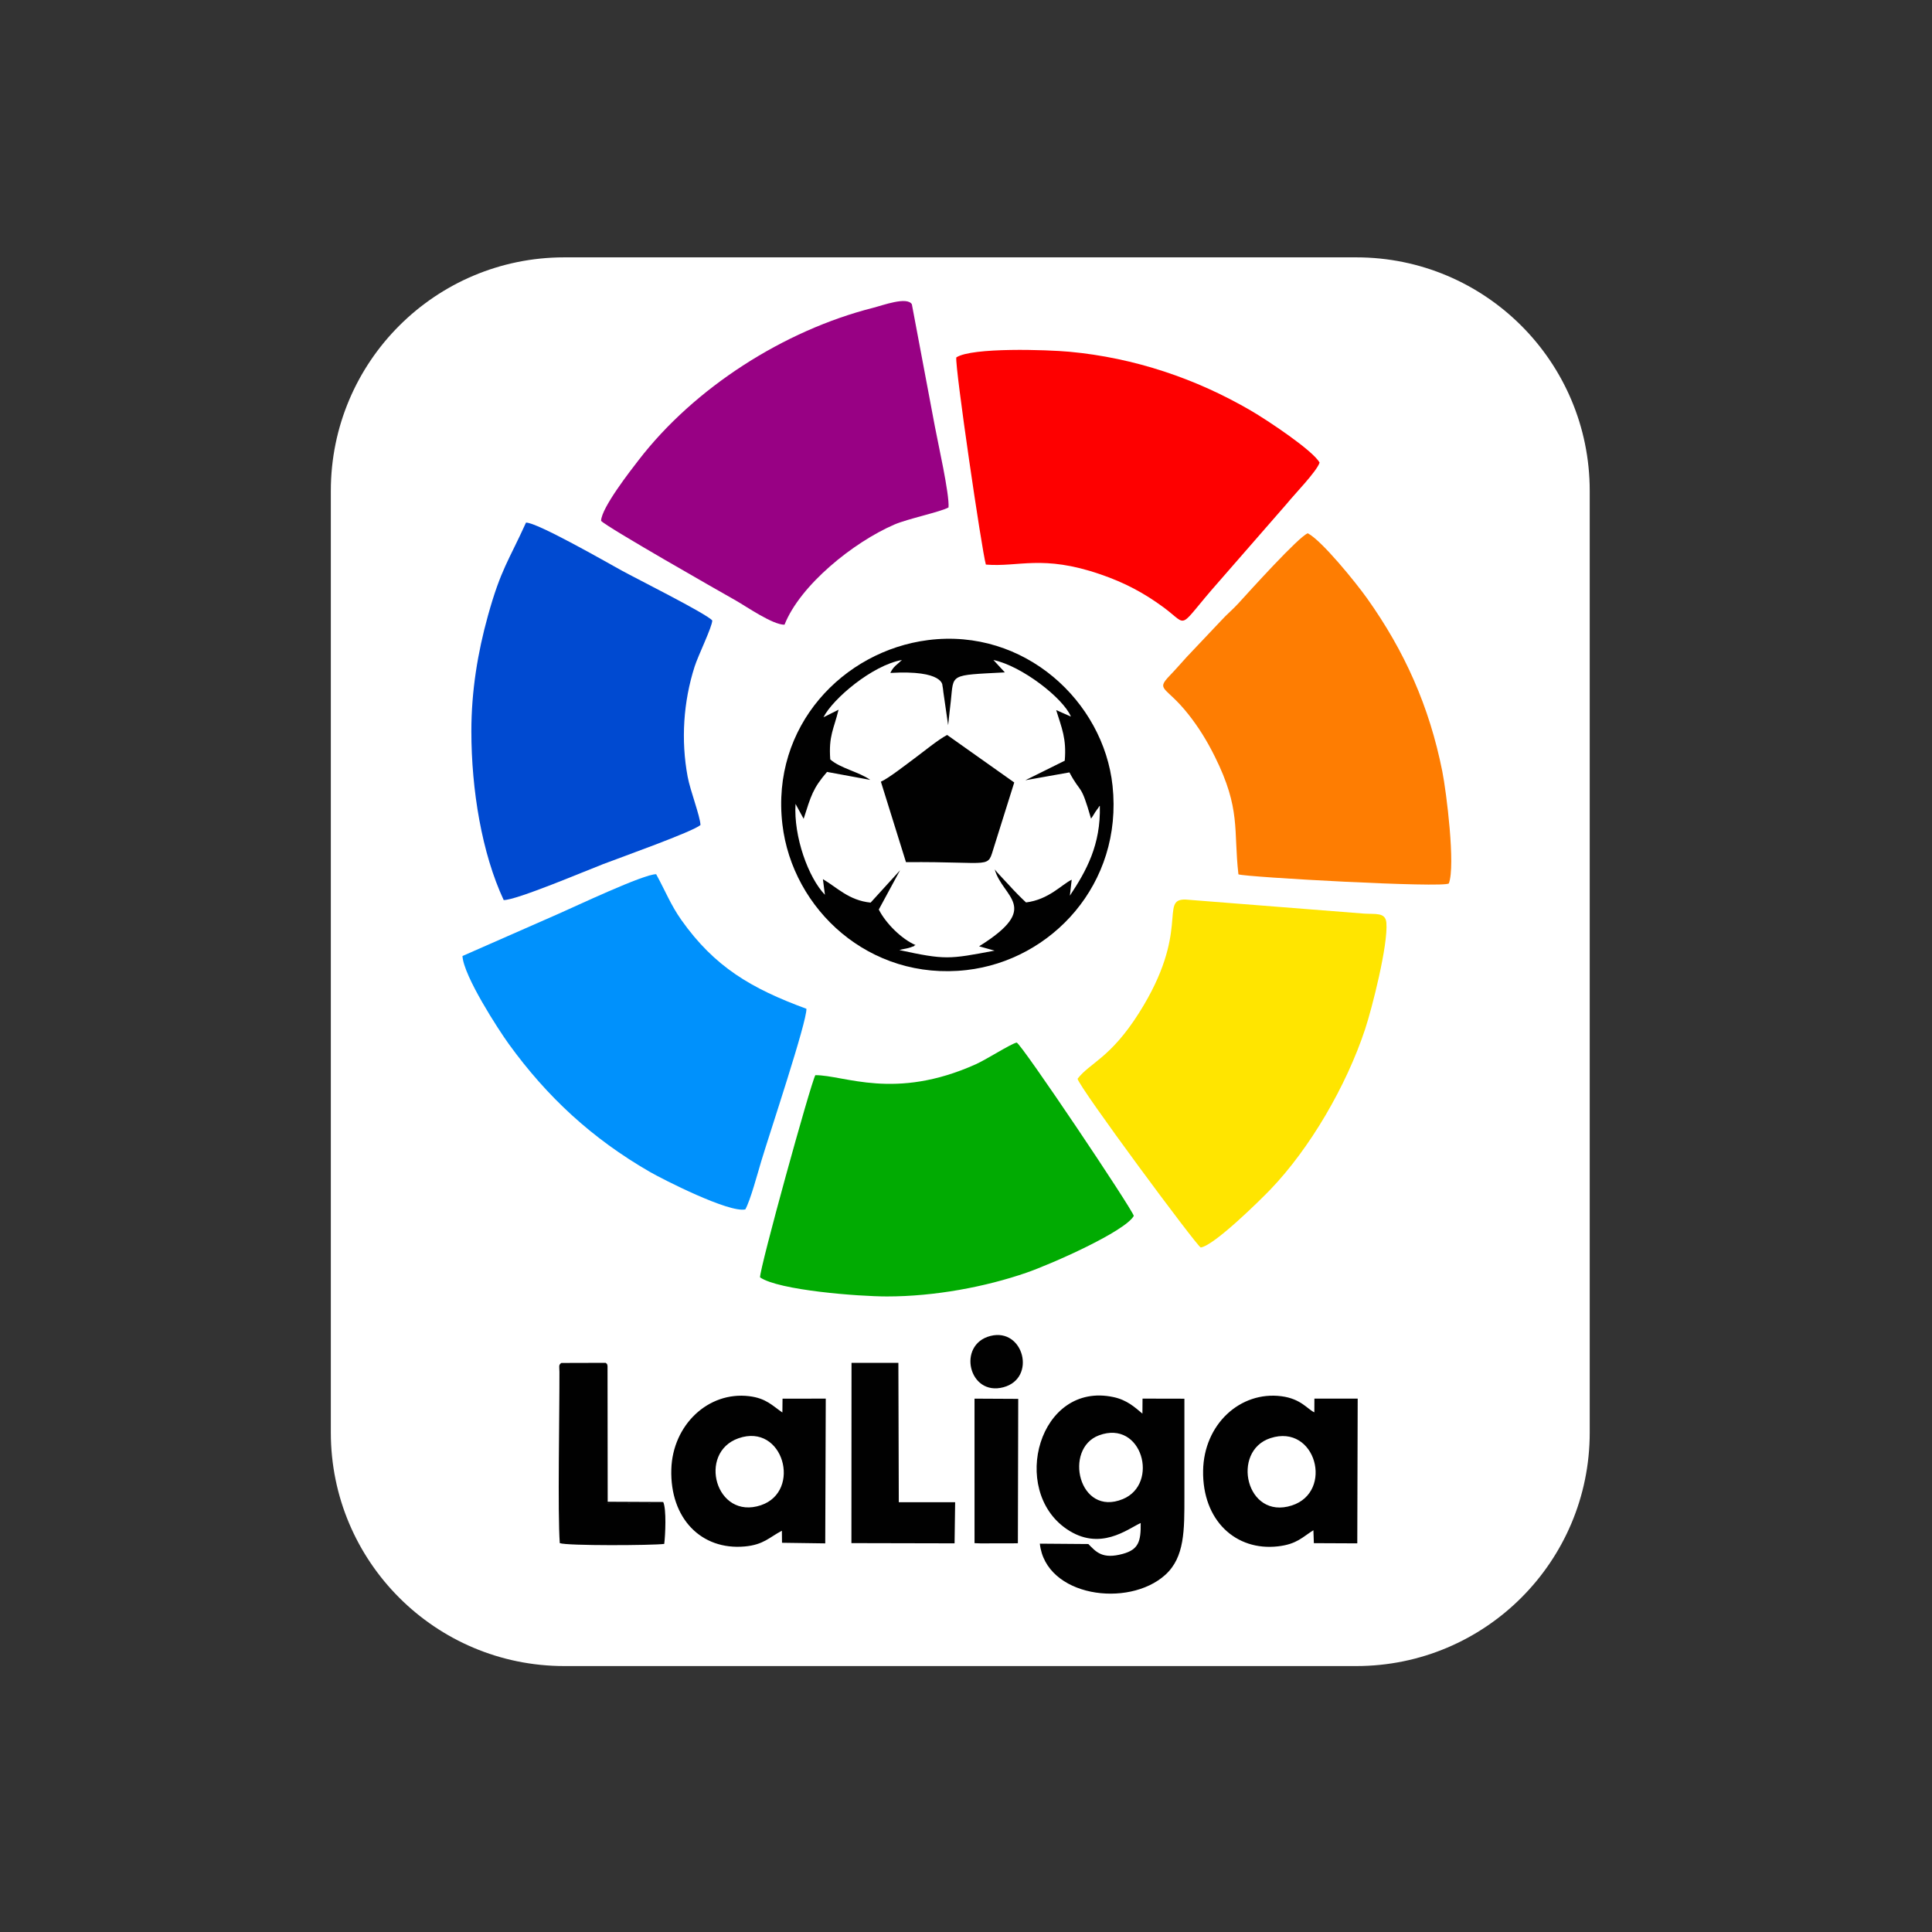 <?xml version="1.0" encoding="utf-8"?>
<!-- Generator: Adobe Illustrator 24.0.0, SVG Export Plug-In . SVG Version: 6.00 Build 0)  -->
<svg version="1.1" id="Capa_1" xmlns="http://www.w3.org/2000/svg" xmlns:xlink="http://www.w3.org/1999/xlink" x="0px" y="0px"
	 viewBox="0 0 14400 14400" style="enable-background:new 0 0 14400 14400;" xml:space="preserve">
<rect x="0" y="0" width="14400" height="14400" fill="#333333" stroke="none"/>
<style type="text/css">
	.st0{fill:#FFFFFF;}
	.st1{display:none;}
	.st2{display:inline;fill:#002D71;}
	.st3{display:inline;fill:#009246;}
	.st4{display:inline;fill:#E3E3E2;}
	.st5{display:inline;fill:#CE2B37;}
	.st6{display:inline;fill:url(#SVGID_1_);}
	.st7{display:inline;fill:url(#SVGID_2_);}
	.st8{display:inline;fill:url(#SVGID_3_);}
	.st9{display:inline;fill:url(#SVGID_4_);}
	.st10{display:inline;fill:url(#SVGID_5_);}
	.st11{display:inline;fill:url(#SVGID_6_);}
	.st12{display:inline;fill:#008FD7;}
	.st13{display:inline;}
	.st14{fill:url(#SVGID_7_);}
	.st15{fill:url(#SVGID_8_);}
	.st16{fill:url(#SVGID_9_);}
	.st17{fill:url(#SVGID_10_);}
	.st18{fill:url(#SVGID_11_);}
	.st19{fill:url(#SVGID_12_);}
	.st20{fill:url(#SVGID_13_);}
	.st21{fill:url(#SVGID_14_);}
	.st22{fill:url(#SVGID_15_);}
	.st23{fill:url(#SVGID_16_);}
	.st24{fill:#465B65;}
	.st25{fill-rule:evenodd;clip-rule:evenodd;fill:#010101;}
	.st26{fill-rule:evenodd;clip-rule:evenodd;fill:#004AD1;}
	.st27{fill-rule:evenodd;clip-rule:evenodd;fill:#980184;}
	.st28{fill-rule:evenodd;clip-rule:evenodd;fill:#0091FC;}
	.st29{fill-rule:evenodd;clip-rule:evenodd;fill:#FE7D02;}
	.st30{fill-rule:evenodd;clip-rule:evenodd;fill:#01AB02;}
	.st31{fill-rule:evenodd;clip-rule:evenodd;fill:#FE0000;}
	.st32{fill-rule:evenodd;clip-rule:evenodd;fill:#FFE500;}
	.st33{fill-rule:evenodd;clip-rule:evenodd;fill:#FFFFFF;}
	.st34{display:inline;fill:#D20515;}
	.st35{display:inline;fill:#FFFFFF;}
	.st36{display:none;fill:#3D195B;}
</style>
<path class="st0" d="M10108.77,12417.82H4205.9c-961.02,0-1740.08-779.06-1740.08-1740.08V3658.26
	c0-961.02,779.06-1740.08,1740.08-1740.08h5902.88c961.02,0,1740.08,779.06,1740.08,1740.08v7019.48
	C11848.85,11638.76,11069.79,12417.82,10108.77,12417.82z"/>
<g class="st1">
	<path class="st2" d="M4345.79,11992.22L4345.79,11992.22c-88.06-37.74-150.95-75.48-188.69-113.22c0-12.58,0-25.16,0-25.16
		l125.79-150.95c0,0,12.58-12.58,25.16,0c100.64,75.47,201.27,113.21,301.91,113.21c125.79,0,188.69-50.32,188.69-138.37
		c0-62.9-37.74-100.64-176.11-125.8h-62.9c-239.01-37.74-364.81-150.95-364.81-352.22c0-100.64,37.74-188.7,113.22-251.59
		c62.9-62.9,176.11-100.64,301.91-100.64c150.95,0,289.33,37.74,389.96,125.8c12.58,0,12.58,12.58,0,25.16l-100.64,150.96
		c-12.58,12.58-12.58,12.58-25.16,12.58c-88.06-62.89-176.11-100.63-264.17-100.63c-100.64,0-163.53,62.9-163.53,125.79
		c0,75.48,62.9,113.22,188.69,125.8l50.32,12.58c251.59,37.74,377.39,150.95,377.39,352.23c0,213.85-176.11,352.22-465.44,352.22
		C4509.32,12029.96,4433.84,12017.38,4345.79,11992.22"/>
	<path class="st2" d="M5226.35,10885.23L5226.35,10885.23c0-12.58,0-12.58,25.16-12.58h742.19c12.58,0,12.58,0,12.58,12.58v176.11
		c0,12.58,0,25.16-12.58,25.16h-503.18c-12.58,0-12.58,0-12.58,12.58v226.43c0,0,0,12.58,12.58,12.58h415.12
		c12.58,0,12.58,0,12.58,12.58v176.11c0,12.58,0,25.16-12.58,25.16h-415.12c-12.58,0-12.58,0-12.58,0v239.01
		c0,12.58,0,12.58,12.58,12.58h503.18c12.58,0,12.58,0,12.58,12.58v188.7c0,12.58,0,12.58-12.58,12.58h-742.19
		c-25.16,0-25.16,0-25.16-12.58V10885.23"/>
	<path class="st2" d="M6849.11,12017.38L6849.11,12017.38c-12.58,0-25.16,0-25.16-12.58l-201.27-427.71h-150.95
		c-12.58,0-12.58,12.58-12.58,12.58v415.13c0,12.58,0,12.58-25.16,12.58h-213.85c-12.58,0-12.58,0-12.58-12.58v-1119.58
		c0-12.58,0-12.58,12.58-12.58h465.44c113.22,0,213.85,37.74,289.33,100.64c62.9,62.9,113.21,150.96,113.21,251.59
		c0,150.95-88.06,264.17-213.85,327.07l239.01,452.86c0,0,0,12.58-25.16,12.58H6849.11 M6673,11375.83L6673,11375.83
		c100.64,0,163.53-62.9,163.53-150.95c0-75.48-62.9-138.38-163.53-138.38h-201.27c-12.58,0-12.58,0-12.58,12.58v264.17
		c0,0,0,12.58,12.58,12.58H6673z"/>
	<path class="st2" d="M7289.39,10885.23L7289.39,10885.23c0-12.58,0-12.58,12.58-12.58h213.85c12.58,0,12.58,0,12.58,12.58v1119.58
		c0,12.58,0,12.58-12.58,12.58h-213.85c-12.58,0-12.58,0-12.58-12.58V10885.23"/>
	<path class="st2" d="M7767.41,10885.23L7767.41,10885.23c0-12.58,12.58-12.58,12.58-12.58h754.77c0,0,12.58,0,12.58,12.58v176.11
		c0,12.58-12.58,25.16-12.58,25.16h-503.18c0,0-12.58,0-12.58,12.58v226.43l12.58,12.58h415.12c12.58,0,25.16,0,25.16,12.58v176.11
		c0,12.58-12.58,25.16-25.16,25.16h-415.12h-12.58v239.01c0,12.58,12.58,12.58,12.58,12.58h503.18c0,0,12.58,0,12.58,12.58v188.7
		c0,12.58-12.58,12.58-12.58,12.58h-754.77c0,0-12.58,0-12.58-12.58V10885.23"/>
	<path class="st2" d="M9478.23,10885.23L9478.23,10885.23c0-12.58,0-12.58,25.16-12.58h201.27c25.16,0,25.16,0,25.16,12.58
		l402.54,1119.58c0,12.58,0,12.58-25.16,12.58h-213.85c-12.58,0-25.16,0-25.16-12.58l-62.9-201.28h-415.13l-62.9,201.28
		c0,12.58,0,12.58-25.16,12.58h-226.43c0,0,0,0,0-12.58L9478.23,10885.23 M9465.65,11589.68h264.17l-125.8-402.55h-12.58
		L9465.65,11589.68z"/>
	<polyline class="st3" points="4219.99,9979.5 6169.81,9979.5 6169.81,10218.51 4219.99,10218.51 4219.99,9979.5 	"/>
	<polyline class="st4" points="6169.81,9979.5 8107.06,9979.5 8107.06,10218.51 6169.81,10218.51 6169.81,9979.5 	"/>
	<polyline class="st5" points="8107.06,9979.5 10056.89,9979.5 10056.89,10218.51 8107.06,10218.51 8107.06,9979.5 	"/>
	<linearGradient id="SVGID_1_" gradientUnits="userSpaceOnUse" x1="6766.755" y1="5068.895" x2="7778.895" y2="7824.163">
		<stop  offset="0" style="stop-color:#0C5EAD"/>
		<stop  offset="1" style="stop-color:#033B82"/>
	</linearGradient>
	<polygon class="st6" points="7138.63,4506.11 7138.63,7656.36 8270.84,7656.36 	"/>
	<linearGradient id="SVGID_2_" gradientUnits="userSpaceOnUse" x1="7426.44" y1="6336.864" x2="6543.32" y2="6072.839">
		<stop  offset="0" style="stop-color:#0C5EAD"/>
		<stop  offset="1" style="stop-color:#033B82"/>
	</linearGradient>
	<polygon class="st7" points="6005.85,7656.36 7138.63,7656.36 7138.63,4506.61 	"/>
	<linearGradient id="SVGID_3_" gradientUnits="userSpaceOnUse" x1="9681.344" y1="7314.837" x2="6969.393" y2="9060.888">
		<stop  offset="0" style="stop-color:#0C5EAD"/>
		<stop  offset="1" style="stop-color:#033B82"/>
	</linearGradient>
	<polygon class="st8" points="10030.95,7656.36 7138.63,9428.66 8270.84,7656.36 	"/>
	<linearGradient id="SVGID_4_" gradientUnits="userSpaceOnUse" x1="7814" y1="7467.172" x2="6812.828" y2="9200.683">
		<stop  offset="0" style="stop-color:#0C5EAD"/>
		<stop  offset="1" style="stop-color:#033B82"/>
	</linearGradient>
	<polygon class="st9" points="7138.63,7656.36 8270.84,7656.36 7138.63,9428.66 	"/>
	<linearGradient id="SVGID_5_" gradientUnits="userSpaceOnUse" x1="4636.782" y1="7341.703" x2="7263.001" y2="9034.561">
		<stop  offset="0" style="stop-color:#0C5EAD"/>
		<stop  offset="1" style="stop-color:#033B82"/>
	</linearGradient>
	<polygon class="st10" points="4244,7656.36 7138.63,9428.66 6005.85,7656.36 	"/>
	<linearGradient id="SVGID_6_" gradientUnits="userSpaceOnUse" x1="6624.476" y1="8492.42" x2="7293.095" y2="7851.279">
		<stop  offset="0" style="stop-color:#0C5EAD"/>
		<stop  offset="1" style="stop-color:#033B82"/>
	</linearGradient>
	<polygon class="st11" points="7138.63,9428.66 7138.63,7656.36 6005.85,7656.36 	"/>
	<path class="st12" d="M10031.73,7656.36L10031.73,7656.36L7729.68,2280.83c-528.34,0-654.14,0-1195.06,0L4245.15,7656.36h1761.13
		L7138.44,4507.4l526.25,1459.22h-526.25l-301.91,905.73h1153.14l280.93,784H10031.73"/>
</g>
<g class="st1">
	<g class="st13">
		<g>
			
				<radialGradient id="SVGID_7_" cx="8505.943" cy="10201.277" r="5746.828" gradientTransform="matrix(1 0 0 -1 0 14401)" gradientUnits="userSpaceOnUse">
				<stop  offset="0" style="stop-color:#A7BDC8"/>
				<stop  offset="1" style="stop-color:#465B65"/>
			</radialGradient>
			<path class="st14" d="M3367.45,5092.88c127.6-409.33,328.08-744.15,598.2-774.13c517.39-57.47,1120.38,810.53,1225.88,1830.87
				c97.53,943.45-123.25,1976.23-640.76,2033.71c-314.99,34.99-606.8-93.31-833.13-583.31c349.15,95.81,791.95-44.53,791.95-44.53
				c157.36-509.27,156.1-1446.2,156.1-1446.2c-323.33-855.28-675.84-1247.95-675.84-1247.95S3633.84,4941.69,3367.45,5092.88z"/>
		</g>
		
			<radialGradient id="SVGID_8_" cx="8506.019" cy="10201.293" r="5746.918" gradientTransform="matrix(1 0 0 -1 0 14401)" gradientUnits="userSpaceOnUse">
			<stop  offset="0" style="stop-color:#A7BDC8"/>
			<stop  offset="1" style="stop-color:#465B65"/>
		</radialGradient>
		<path class="st15" d="M3781.49,7075.35c-203.52,24.48-407.46-278.52-455.35-676.71c-47.9-398.16,78.39-740.87,281.92-765.27
			c203.51-24.54,407.44,278.38,455.35,676.57C4111.36,6708.15,3985.06,7050.78,3781.49,7075.35z"/>
		
			<radialGradient id="SVGID_9_" cx="8505.94" cy="10201.271" r="5746.896" gradientTransform="matrix(1 0 0 -1 0 14401)" gradientUnits="userSpaceOnUse">
			<stop  offset="0" style="stop-color:#A7BDC8"/>
			<stop  offset="1" style="stop-color:#465B65"/>
		</radialGradient>
		<path class="st16" d="M8426.22,5118.21c42.75,372.63-219.52,708.6-585.52,750.55c-366.19,42.03-697.61-225.96-740.21-598.59
			c-42.77-372.47,219.47-708.49,585.57-750.53C8052.18,4477.61,8383.6,4745.72,8426.22,5118.21z"/>
		<g>
			
				<radialGradient id="SVGID_10_" cx="8505.972" cy="10201.273" r="5746.866" gradientTransform="matrix(1 0 0 -1 0 14401)" gradientUnits="userSpaceOnUse">
				<stop  offset="0" style="stop-color:#A7BDC8"/>
				<stop  offset="1" style="stop-color:#465B65"/>
			</radialGradient>
			<path class="st17" d="M9643.63,4983.94c-129.74-1131.8-1100.7-1950.16-2168.7-1827.73
				c-1067.9,122.43-1828.37,1139.3-1698.64,2271.19c111.54,973.22,845.3,1714.7,1727.96,1825.36c0,0-16.95-195.05-39.27-389.29
				c-22.11-193.14-49.53-383.72-49.53-383.72l-231.3,24.74c0,0-266.77-255.01-474.81-550.7c-194.6-276.67-331.41-595.4-331.41-595.4
				s98.57-349.75,229.03-671.69c132.57-327.42,296.78-627.22,296.78-627.22s311.41-73.75,632.96-110.65
				c343.71-39.34,699.07-42.09,699.07-42.09s239.81,237.01,438.88,520.1c204.02,289.97,367.35,626,367.35,626
				s-44.13,320.17-174.73,642.59c-132.43,326.94-351.09,656.22-351.09,656.22l-207.97,34.47c0,0,27.64,183.49,41.49,371.92
				c14.83,198.66,24.09,395.03,24.09,395.03C9208.41,6845.56,9755.23,5957.25,9643.63,4983.94z"/>
		</g>
		
			<radialGradient id="SVGID_11_" cx="8505.979" cy="10201.28" r="5746.859" gradientTransform="matrix(1 0 0 -1 0 14401)" gradientUnits="userSpaceOnUse">
			<stop  offset="0" style="stop-color:#A7BDC8"/>
			<stop  offset="1" style="stop-color:#465B65"/>
		</radialGradient>
		<path class="st18" d="M9254.98,3289.76c-491.47-442.41-898.48-789.29-892.73-810.52c2.76-10.26,123.99,42.23,314.76,140.57
			c110.56,57,398.84,215.04,713.63,492.58c507.11,447.1,773.23,933.69,766.86,953.11
			C10148.62,4092.65,9746.57,3732.05,9254.98,3289.76z"/>
		<g>
			
				<radialGradient id="SVGID_12_" cx="8505.983" cy="10201.261" r="5746.899" gradientTransform="matrix(1 0 0 -1 0 14401)" gradientUnits="userSpaceOnUse">
				<stop  offset="0" style="stop-color:#A7BDC8"/>
				<stop  offset="1" style="stop-color:#465B65"/>
			</radialGradient>
			<path class="st19" d="M5729.01,2403.77c-265.21,92.74-491.32,207.85-696.08,329.16c276.58-54.55,812.89-172.14,1312.03-486.88
				C6188.59,2266.02,5935.73,2331.45,5729.01,2403.77z"/>
			
				<radialGradient id="SVGID_13_" cx="8506.023" cy="10201.268" r="5746.972" gradientTransform="matrix(1 0 0 -1 0 14401)" gradientUnits="userSpaceOnUse">
				<stop  offset="0" style="stop-color:#A7BDC8"/>
				<stop  offset="1" style="stop-color:#465B65"/>
			</radialGradient>
			<path class="st20" d="M7528.85,2286.43c-19.23-55.92-356.52-112.46-787.8-85.37c87.06,15.15,178.89,41.62,240.87,80.94
				l-956.29,429.62l-1143.6,300.25c0,0-68.79-5.09-142.99-79.28c-296.96,226.61-485.77,430.33-480.3,478.37
				c11.15,97.88,790.08-82.97,1693.14-393.52C6854.94,2707.01,7560.93,2379.59,7528.85,2286.43z"/>
		</g>
		
			<radialGradient id="SVGID_14_" cx="8505.889" cy="10201.285" r="5746.981" gradientTransform="matrix(1 0 0 -1 0 14401)" gradientUnits="userSpaceOnUse">
			<stop  offset="0" style="stop-color:#A7BDC8"/>
			<stop  offset="1" style="stop-color:#465B65"/>
		</radialGradient>
		<path class="st21" d="M10100.52,6308.2c117.82-838.2,287.66-1524.08,370.19-1495.59c51.26,17.64,267.72,749.2,147.63,1591.79
			c-100.2,703.25-433.67,1451.85-574.71,1443.41C9956.39,7842.68,9982.46,7146.41,10100.52,6308.2z"/>
		<g>
			
				<radialGradient id="SVGID_15_" cx="8505.998" cy="10201.233" r="5746.833" gradientTransform="matrix(1 0 0 -1 0 14401)" gradientUnits="userSpaceOnUse">
				<stop  offset="0" style="stop-color:#A7BDC8"/>
				<stop  offset="1" style="stop-color:#465B65"/>
			</radialGradient>
			<path class="st22" d="M6336.79,9466.68c-420.2-85.33-631.27-250.2-689.7-478.69c-129.01-504.39,689.48-969.41,1703.53-1124.31
				c926.98-141.57,1723.78,155.74,1807.69,500.41c65.2,267.81-60.12,483.52-414.57,716.88c59.82-357.06,16.17-579.88,16.17-579.88
				c-521.5-138.75-1337.97-215.14-1337.97-215.14c-878.46,332.95-1264.8,632.89-1264.8,632.89S6186.93,9217.09,6336.79,9466.68z"/>
		</g>
		
			<radialGradient id="SVGID_16_" cx="8505.97" cy="10201.163" r="5746.721" gradientTransform="matrix(1 0 0 -1 0 14401)" gradientUnits="userSpaceOnUse">
			<stop  offset="0" style="stop-color:#A7BDC8"/>
			<stop  offset="1" style="stop-color:#465B65"/>
		</radialGradient>
		<path class="st23" d="M8260,9025.45c28.68,179.49-269.03,376.46-665.11,439.81c-396.01,63.37-740.41-30.8-769.04-210.33
			c-28.74-179.46,268.91-376.42,664.99-439.81C7886.88,8751.68,8231.15,8845.86,8260,9025.45z"/>
	</g>
	<g class="st13">
		<path class="st24" d="M2711.43,12093.92V10778.9h343.25v1016.31h415.45v298.72h-758.71V12093.92z"/>
		<path class="st24" d="M4024.64,12093.92V10778.9h343.33v1315.02H4024.64z"/>
		<path class="st24" d="M5617.7,10730.86c264.34,0,458.26,103,594.01,329.61l-274.77,151.04c0,0-89.22-181.89-322.67-181.89
			c-224.97,0-326.1,183.6-326.1,422.24c0,223.16,102.93,401.73,356.98,401.73c145.9,0,279.84-111.6,291.78-233.47h-302.09v-274.74
			h659.22c0,0,0,44.71,0,72.16c0,389.64-180.21,724.39-672.95,724.39c-418.87,0-686.66-320.96-686.66-703.8
			C4934.47,11034.75,5234.93,10730.86,5617.7,10730.86z"/>
		<path class="st24" d="M7191.83,10778.9c0,0,0,540.79,0,806.92c0,175.06,106.47,236.9,236.85,236.9
			c125.32,0,233.47-67.01,233.47-219.75c0-266.15,0-556.21,0-824.08h346.84c0,0,0,545.91,0,841.24
			c0,300.36-204.4,511.52-587.17,511.52c-289.96,0-573.26-151.04-573.26-473.78c0-303.89,0-878.98,0-878.98h343.27V10778.9z"/>
		<path class="st24" d="M8645.82,10778.9h762.27v298.73h-418.86v212.91h394.89v291.78h-394.89v219.76h425.72v291.86h-769.13V10778.9
			z"/>
		<path class="st24" d="M10726.37,10778.9h532.29v1315.02h-343.39v-1033.45h-188.9V10778.9z"/>
	</g>
</g>
<g>
	<path class="st25" d="M6916.62,4770.92c-630.78,80.65-1171.23,639.85-1085.01,1373.67c74.29,632.17,648.24,1168.6,1373.19,1085.56
		c631.58-72.33,1165.69-640.68,1087.5-1373.53C8225.55,5231.06,7637.91,4678.68,6916.62,4770.92L6916.62,4770.92z"/>
	<path class="st26" d="M3513.29,5450.26c0.03,436.47,78.33,910.06,240.92,1258.22c92.53,2.28,614.63-219.34,739.66-267.33
		c129.19-49.56,669.54-241.75,727.15-291.97c-3-67.96-76.29-255.4-95.78-360.37c-50.56-272.23-32.11-557.55,52.06-820.73
		c26.74-83.59,130.96-295.25,131.55-343.9c-50.58-54.09-567.97-312.57-676.96-372.71c-110.09-60.75-629.43-358.38-711.38-356.3
		c-128.97,284.77-187.24,346.07-283.91,694.43C3560.7,4863.09,3513.25,5149.59,3513.29,5450.26L3513.29,5450.26z"/>
	<path class="st27" d="M4480.2,3882.14c46.7,49.32,873.45,519.76,1005,594.27c76.19,43.16,274.63,181.3,362.1,179.77
		c116.94-295.45,511.89-613.67,819.17-746.7c99.12-42.91,344.76-94.07,403.28-127.4c7.76-99.04-79.03-480.54-102.26-606.06
		l-171.03-908.13c-35.71-59.96-217.36,8.24-289.13,26.42c-662.95,167.99-1332.01,595.07-1748.06,1135.79
		C4704.22,3501.63,4481.73,3785,4480.2,3882.14L4480.2,3882.14z"/>
	<path class="st28" d="M3446.93,7125.58c8.15,149.33,270.14,551.95,344.38,654.62c287.33,397.37,622.88,706.32,1049.44,952.81
		c100.46,58.06,593.07,308.36,714.43,281.28c38.1-68.11,92.55-272.12,118.33-357.92c62.11-206.83,342.17-1044.26,337.03-1137.5
		c-410.78-151.11-684.27-311.54-932.06-661.71c-78.53-110.98-120.25-218.19-187.69-341.14c-89.79-2.97-609.92,243.5-727.23,294.57
		L3446.93,7125.58L3446.93,7125.58z"/>
	<path class="st29" d="M9230.46,6516.75c51.71,21.15,1538.38,103.23,1568.4,67.6c50.35-131.44-17.79-679.66-48.78-835.12
		c-97.07-486.85-282.57-898.06-559.47-1287.8c-86.58-121.87-339.97-433.51-442.96-486.55c-65.26,21.87-431.5,427.87-518.38,523.13
		c-41.36,45.34-84.69,80.25-125.96,125.74l-258.64,273.39c-45.5,50.04-80.76,91.24-127.05,139.42
		c-105.44,109.76-26.63,77.94,137.32,284.38c76.24,96.02,139.59,197.21,199.72,318.18
		C9249.98,6032.17,9192.3,6182.19,9230.46,6516.75L9230.46,6516.75z"/>
	<path class="st30" d="M6077.12,8013.7c-35.17,62.89-416.37,1443.28-412.13,1507.05c138.77,96.39,733.41,142.23,946.41,142.23
		c355.01,0,733.94-71.35,1039.19-177c186.19-64.44,734.11-306.42,800.15-423.46c-17.81-60.51-840.2-1286.75-873.27-1291.87
		c-46.63,11.17-223.62,125.39-304.19,161.59C6667.49,8204.56,6294.01,8013,6077.12,8013.7L6077.12,8013.7z"/>
	<path class="st31" d="M7127.71,2664.05c-11.29,67.86,189.94,1439.36,220.41,1543.99c244.88,20.43,420.98-76.09,853.02,72.43
		c181.54,62.4,323.76,138.01,469.3,244.89c198.19,145.54,94.08,171.99,412.42-188.13l508.61-583.19
		c52.61-65.92,222.17-239.16,244.01-305.94c-50.41-91.13-387.95-315.22-512.17-387.71c-407.52-237.78-867.3-393.78-1353.51-438.74
		C7806.94,2606.61,7243.96,2587.38,7127.71,2664.05L7127.71,2664.05z"/>
	<path class="st32" d="M8031.51,8040.46c11.81,64.33,891.17,1250.91,918.07,1257.49c99.3-13.19,444.66-354.49,518.26-431.03
		c294.17-305.94,566.56-770.84,707.38-1197.46c50.3-152.4,172.08-627.92,158-792.16c-6.78-79.16-81.75-62.12-165.26-67.77
		l-1332.05-104.89c-198.07-4.71,41.95,232.61-347.37,846.69C8275.24,7887.75,8124.05,7920.43,8031.51,8040.46L8031.51,8040.46z"/>
	<path class="st33" d="M6137.59,5346.21l112.47-56.46c-35.41,146.14-74.7,193.51-61.84,370.52
		c74.92,66.34,215.69,93.3,298.25,152.64l-322.36-59.46c-104.58,121.86-119.1,176.13-174.27,349.48l-60.43-111.03
		c-15.4,243.4,95.69,549.91,219.01,677.22l-14.98-116.43c103.37,60.06,192.99,158.66,355.66,174.9l219.31-240.91l-158.43,292.41
		c51.92,103.15,171.02,221.14,274.38,265.05c-3.25,2.26-8.62,0.8-10.52,5.54c-1.91,4.73-8.02,4.19-10.67,5.2
		c-16.03,6.1-14.76,6.2-33.3,11.27c-21.07,5.77-39.78,7.14-66.58,15.14c342.24,73.54,366.39,69.37,709.72,4.21l-115.46-32.3
		c471.3-293.75,174.25-362.56,116.5-573.49c17.66,25.11,82.65,90.19,107.71,118.6c32.51,36.86,93.81,99.08,125.7,127.96
		c170.29-21.31,266.25-134.22,340.31-169.36l-13.69,119.02c122.32-183.99,231.09-378.75,223.37-669.55
		c-2.69,2.73-6.3,3.45-7.45,8.82l-25.77,36.14c-11.64,18.13-21.84,36.93-32.43,50.09c-78.3-273.02-72.68-178.32-161.06-344.38
		l-328.52,58.48l293.7-145.69c14.12-164.88-22.67-244.02-63.89-377.28l109.86,48.61c-56.1-135.81-363.51-376.51-577.77-421.93
		l85.51,92.39c-418.82,22.01-380.31,9.15-402.97,215.09c-6.73,60.96-13.76,117.44-19.78,178.83l-35.89-248.3
		c-1.62-14.93-3.35-35.06-6.8-48.32c0-0.01,9.94-116.52-388.27-93.22c24.25-51.02,49.45-59.99,86.31-96.47
		C6500.73,4958.69,6206.55,5209.1,6137.59,5346.21L6137.59,5346.21z M6565.61,5826.2l187.01,599.82
		c665.97-5.81,601.17,56.49,658.14-119.88l148.76-474.02l-500.08-354.14c-66.88,34.52-175.91,124.85-244.72,175.48
		C6760.86,5693.06,6619.86,5803.51,6565.61,5826.2L6565.61,5826.2z"/>
	<path class="st25" d="M8502.06,11351.61c2.14,136.82-15.89,197.83-133.19,229.99c-152.81,41.9-199-14.31-256.88-73.27l-361.65-2.78
		c43.18,395.85,659.24,480.82,934.36,233.09c146.25-131.7,143.14-335.17,143.14-583.99c0-243.19,0-486.38,0-729.58l-312.04-0.66
		l-0.91,111.81c-56.14-46.87-114.23-101.48-215.79-123.18c-554.84-118.53-775.9,691.56-349.29,983.25
		C8198.62,11566.42,8404.65,11395.76,8502.06,11351.61L8502.06,11351.61z M9469.51,10718.81
		c-296.78,96.19-182.62,612.97,159.62,501.92C9942.85,11118.94,9808.16,10609.04,9469.51,10718.81L9469.51,10718.81z
		 M8191.7,10697.91c-267.87,99.02-151.15,610.92,177.22,475.43C8642.78,11060.36,8512.9,10579.17,8191.7,10697.91L8191.7,10697.91z
		 M5504.32,10720.01c-307.13,107.36-169.74,612.33,167.15,499.07C5978.23,11115.93,5839.71,10602.76,5504.32,10720.01
		L5504.32,10720.01z M9789.3,11405.47l3.48,96.32l323.59,1.46l3.07-1078.85l-322.68,0.03l-0.42,102.25
		c-50.07-22.1-99.06-100.92-244.85-119.87c-308.11-40.04-578.83,209.59-584.23,555.06c-5.8,371.06,243.85,600.19,558.45,563.72
		C9666.39,11509.29,9707.42,11456.61,9789.3,11405.47L9789.3,11405.47z M5827.7,11409.27l0.95,89.67l322.17,4.53l3.89-1078.84
		l-322.13,0.02l-1.17,103.08c-74.89-50.57-120.06-105.82-247.16-121.35c-306.78-37.51-570.6,216.02-580.6,543.78
		c-11.17,366.58,222.67,605.32,546.35,576.4C5691.86,11513.87,5734.07,11457.99,5827.7,11409.27L5827.7,11409.27z M6345.97,11501.5
		l768.84,1.67l4.24-306.47l-419.96-0.13l-3.08-1038.61l-349.28-0.2L6345.97,11501.5L6345.97,11501.5z M4514.83,10157.79
		l-330.77,0.92l-2.74,1341.2l761.5,0.08l0.06-295.57l-421.64-1.06L4514.83,10157.79L4514.83,10157.79z M7263.61,11501.73l43.58,1.65
		l238.04-0.28l41.44-0.69l2.61-1076.05l-325.82-1.66L7263.61,11501.73L7263.61,11501.73z M7381.62,9957.53
		c-250.68,64.48-161.56,451.64,97.38,382.16C7728.04,10272.84,7629.32,9893.82,7381.62,9957.53L7381.62,9957.53z M4514.83,10157.79
		l6.41,1045.56l421.64,1.06l-0.06,295.57l-761.5-0.08l2.74-1341.2c-22.74,14.26-14.51,29.3-14.41,65.97
		c0.87,331.84-13.77,1045.62,2.52,1276.91c53.83,20.75,692.47,17.37,778.58,5.82c8.36-65.54,17.26-259.81-7.55-312.38l-413.85-1.86
		l-1.19-1012.42C4521.09,10153.07,4528.61,10174.68,4514.83,10157.79L4514.83,10157.79z"/>
</g>
<g class="st1">
	<rect x="3181.03" y="3433.65" class="st34" width="7829.15" height="6260.63"/>
	<path class="st35" d="M9630.97,6733.01c0,13.51-13.53,27.02-40.58,40.53l-13.5,13.56v13.51c0,13.51,0,13.51-13.54,27.02
		l-27.04,13.56c-13.51,0-27.05,0-27.05,0v-13.56l-27.04,13.56v13.51c0,13.51,0,13.51-13.54,27.02l-27.04,13.56
		c-13.51,0-27.04,0-27.04,0v-13.56c-94.64,54.09-216.35,94.67-324.52,148.75v13.56c0,13.51,0,13.51-13.51,27.02l-27.04,13.51
		c-13.54,0-27.07,0-27.07,0l-13.51-13.51l-40.58,13.51l13.54,13.56c0,13.51,0,13.51-13.54,27.02l-27.04,13.51
		c-13.51,0-27.05,0-27.05,0l-13.5-13.51c-54.09,27.07-108.18,27.07-148.75-54.09c-13.5-40.58-13.5-121.68-27.04-162.26
		c-13.51-27.07-40.55-27.07-40.55-27.07c-513.84-94.61-676.1,13.56-1014.15-67.59c-108.17-27.02-162.26-121.68-283.97-121.68
		c-270.43-13.51-351.56,0-662.57-13.51c-13.51,40.53-13.51,54.09-13.51,54.09h-1054.7l162.26,81.1l54.08,459.76
		c0,0-40.58,13.51-54.08,13.51c13.51,94.66,13.51,216.34,27.04,324.52c0,94.66,13.51,202.83,13.51,270.43
		c0,27.07,0,67.64-27.05,121.73c-13.51,40.58-54.08,67.59-81.13,81.1c-13.51,13.56-54.08,40.58-94.63,67.64
		c-54.09,27.02-108.18,54.08-135.22,67.59c0,13.51,13.51,27.02,13.51,40.58c-635.52,310.96-1433.31,405.62-1690.23,905.96
		c-27.04,54.09-135.21,27.02-135.21-40.58c0-27.02,0-67.59,0-94.66h-13.54c-13.51,0-13.51-13.51-13.51-27.02v-27.07
		c0-13.51,13.51-27.02,13.51-27.02h13.54c0-27.07,13.51-54.09,13.51-81.16h-13.51c-13.54,0-13.54-13.51,0-27.02l13.51-27.07
		c0-13.51,13.54-27.02,27.05-13.51h13.53c40.55-108.18,135.22-148.75,175.79-256.92l0,0c-13.54,0-13.54-13.51,0-27.02l-13.54-27.07
		c0-13.51,13.54-27.07,27.05-13.51h13.53c0-13.56,13.51-27.07,27.05-40.58h-13.54c-13.51,0-13.51-13.51,0-27.07l13.54-27.02
		c13.51-13.51,13.51-13.51,27.04-13.51l0,0l0,0l0,0l13.51-13.56c40.58-27.02,94.66-27.02,135.21,0
		c40.58,27.07,202.84,108.17,351.58-27.02c243.39-229.85,540.86-527.35,757.21-540.86c-54.08-121.73-162.26-392.16-175.76-500.33
		l-67.62-13.51c-40.55-81.16-135.21-459.76-162.26-757.21c0,0-27.04-311.01,0-419.18c-13.53,0-54.08,27.02-54.08,27.02
		c-40.58-94.66,94.63-933.02,216.34-1176.38l202.84-81.15c-27.04,0-162.26-13.51-540.88-40.58
		c-216.35,189.33-446.22,392.16-581.44,500.33c-27.05,13.51-54.09,135.24-54.09,135.24s-54.09,54.08-121.68,94.61
		c-81.16,54.08-256.92,94.66-297.5,27.07c-13.51-13.51-13.51-27.07,0-27.07c27.04-27.02,135.21-81.11,175.79-148.75
		c-54.09,27.07-121.71,67.64-175.79,54.14c-27.05,0-40.56-54.14,0-67.64c81.12-27.02,135.21-54.09,189.3-108.18
		c40.58-67.59,94.66-108.17,175.79-108.17c0,0,351.58-459.76,554.4-676.1c54.09-54.08,162.26-40.53,162.26-40.53l13.54-67.64
		c0,0,703.12-81.1,1041.17,27.07c-13.51-202.84,81.13-459.76,392.14-459.76c162.26,0,392.14,148.75,432.71,311.01
		c13.51,54.09-27.05,94.66-40.58,162.26c-27.05,108.17,13.53,216.34,0,243.41c-13.51,27.02-40.55,27.02-67.6,67.59
		c-27.04,40.58-67.62,121.68-67.62,121.68l-40.58,94.66l-216.34-13.51c-81.13,175.76-243.39,527.35-297.48,878.89l0,0
		c175.79,13.56,960.04,121.73,960.04,121.73l13.54,67.59c0,0,324.51,40.58,594.95,162.26c54.08,13.51,216.37-13.51,311.01,40.58
		l27.04-27.07c351.58,108.17,649.06,297.5,987.11,378.65c0,0,162.26,40.53,216.35,54.08c121.71,27.02,202.83,27.02,270.43,40.53
		c108.17,13.56,175.79,13.56,243.39,13.56C9536.31,6665.37,9617.44,6651.86,9630.97,6733.01 M10144.78,5664.75
		c-243.39,0-432.69,189.33-432.69,432.74c0,243.36,189.3,432.69,432.69,432.69c243.39,0,432.71-189.33,432.71-432.69
		C10577.5,5854.07,10374.66,5664.75,10144.78,5664.75z"/>
	<path class="st13" d="M3871.59,10658.88c0,148.7-70.62,228.56-258.3,228.56h-434.86v-839.91h418.15c195.11,0,262,76.15,262,219.25
		c0,107.77-40.87,157.96-156.11,185.83l-22.29,5.61l18.59,3.7C3830.72,10491.62,3871.59,10539.96,3871.59,10658.88z
		 M3379.14,10398.71h176.54c70.62,0,100.34-29.72,100.34-102.22c0-76.15-29.72-105.87-100.34-105.87h-176.54V10398.71z
		 M3669.03,10638.42c0-76.15-31.6-109.57-102.19-109.57h-187.7v217.39h187.7C3641.17,10744.39,3669.03,10712.77,3669.03,10638.42z
		 M4009.11,10614.25v-566.73h209.99v559.32c0,92.91,42.75,128.23,156.11,128.23s156.08-35.32,156.08-128.23v-559.32h210.01v564.88
		c0,197.03-115.23,288.09-364.24,288.09C4122.49,10902.34,4009.11,10811.29,4009.11,10614.25z M5720.63,10047.52v839.91h-254.6
		l-356.78-607.66v607.66h-195.13v-839.91h254.57l356.82,607.66v-607.66H5720.63z M5893.44,10047.52h373.52
		c293.62,0,371.67,120.78,371.67,418.08c0,289.89-83.63,419.98-371.67,419.98h-373.52V10047.52z M6261.39,10727.63
		c122.65,0,161.68-63.14,161.68-260.12c0-195.18-39.02-258.32-161.68-258.32h-159.81v518.44H6261.39z M6791.02,10047.52h587.22
		v159.76h-377.23v176.57h314.04v157.96h-314.04v183.97h386.53v159.8h-596.52V10047.52z M7510.18,10854.01v-163.51
		c100.37,33.42,191.4,46.43,280.61,46.43c96.64,0,139.37-26.07,139.37-91.06c0-55.78-18.56-74.35-94.76-89.21l-139.37-29.72
		c-144.95-29.72-193.26-89.21-193.26-232.3c0-183.98,107.78-263.88,327.07-263.88c98.47,0,191.38,16.76,267.58,46.48v163.51
		c-91.06-31.57-172.82-44.58-254.59-44.58c-104.07,0-137.49,27.87-137.49,92.91c0,53.88,24.14,70.6,91.03,83.66l135.67,29.72
		c157.96,33.42,200.68,87.31,200.68,237.81c0,180.27-111.5,262.07-336.35,262.07
		C7694.17,10902.34,7597.54,10885.58,7510.18,10854.01z M8275.81,10047.52h209.99v678.25h360.54v159.8h-568.68L8275.81,10047.52z
		 M8976.4,10047.52h209.99v839.91H8976.4V10047.52z M10054.23,10402.46v457.1c-78.03,26.02-182.1,42.78-289.9,42.78
		c-291.77,0-429.29-128.23-429.29-434.84c0-302.9,137.52-434.89,429.29-434.89c104.07,0,202.56,16.76,276.88,46.48v161.66
		c-81.75-27.87-172.81-44.58-260.17-44.58c-176.52,0-230.43,70.6-230.43,269.43c0,206.29,57.61,275.03,223.02,275.03
		c37.15,0,74.3-1.85,109.62-7.4v-185.82h-156.08v-144.95H10054.23z M10738.08,10710.87h-328.89l-59.49,176.57h-208.14l299.2-839.91
		h267.6l299.2,839.91h-210.01L10738.08,10710.87z M10574.55,10179.41l-120.75,379.15h241.53L10574.55,10179.41z"/>
</g>
<path id="path44_1_" class="st36" d="M8050.79,10655.73l29.42-124.74h238.46v939.25c0,183.43-51.32,311.83-172.4,407.2
	c-91.66,69.71-216.51,121.03-366.86,121.03c-205.48,0-352.22-69.71-469.6-183.43l150.45-209.14
	c73.37,69.71,172.4,132.11,300.8,132.11c201.77,0,289.77-99.08,289.77-245.83v-69.71c-80.64,84.4-176.01,117.37-282.41,117.37
	c-278.85,0-498.97-227.48-498.97-517.26c0-286.22,227.48-506.28,506.28-506.28C7889.47,10516.36,7992.16,10571.33,8050.79,10655.73
	 M7808.78,10762.18c-143.03,0-256.85,110-256.85,260.41c0,143.08,113.82,256.8,256.85,256.8s256.75-113.71,256.75-256.8
	C8065.53,10872.19,7951.81,10762.18,7808.78,10762.18 M6256.91,9129.57c-113.77,0-209.19,66.06-231.14,172.45h454.86
	C6458.68,9199.28,6367.02,9129.57,6256.91,9129.57 M6271.59,9925.68c-304.46,0-528.28-209.09-528.28-513.6
	c0-275.19,201.77-520.97,520.97-520.97c238.46,0,484.28,179.72,484.28,513.6c0,25.66,0,58.74-7.32,95.37h-719.08
	c25.61,110.06,124.74,183.53,245.77,183.53c110.06,0,194.46-40.4,264.17-113.82l165.08,168.74
	C6590.84,9859.62,6436.73,9925.68,6271.59,9925.68 M9320.21,9129.57c-113.71,0-209.04,66.06-231.14,172.45h454.91
	C9522.03,9199.28,9430.27,9129.57,9320.21,9129.57 M9334.95,9925.68c-304.46,0-528.28-209.09-528.28-513.6
	c0-275.19,201.77-520.97,520.97-520.97c238.46,0,484.28,179.72,484.28,513.6c0,25.66,0,58.74-7.32,95.37h-719.13
	c25.76,110.06,124.79,183.53,245.82,183.53c110,0,194.4-40.4,264.17-113.82l165.03,168.74
	C9654.09,9859.62,9499.98,9925.68,9334.95,9925.68 M10020.95,10743.79c-113.71,0-209.09,66.06-231.09,172.45h454.91
	C10222.72,10813.5,10131,10743.79,10020.95,10743.79 M10035.63,11539.84c-304.56,0-528.28-209.09-528.28-513.6
	c0-275.19,201.77-520.97,520.97-520.97c238.46,0,484.33,179.72,484.33,513.6c0,25.66,0,58.74-7.47,95.37H9786.2
	c25.66,110.06,124.74,183.43,245.77,183.43c110.06,0,194.45-40.34,264.17-113.72l165.03,168.74
	C10354.77,11473.84,10200.77,11539.84,10035.63,11539.84 M5523.14,10743.79c-113.77,0-209.09,66.05-231.14,172.45h454.91
	C5724.97,10813.5,5633.25,10743.79,5523.14,10743.79 M5537.83,11539.84c-304.46,0-528.28-209.09-528.28-513.6
	c0-275.19,201.72-520.97,520.86-520.97c238.51,0,484.33,179.72,484.33,513.6c0,25.66,0,58.74-7.32,95.37h-719.13
	c25.71,110.06,124.85,183.43,245.88,183.43c110,0,194.35-40.34,264.17-113.71l165.03,168.74
	C5857.02,11473.84,5702.96,11539.84,5537.83,11539.84 M4030.06,11514.19v-1456.45h289.77v1181.31h631.02v275.14L4030.06,11514.19z
	 M5134.29,9900.02v-983.25h234.8l29.42,143.08c43.95-91.77,131.95-154.06,249.43-154.06c25.66,0,51.32,3.61,77.03,10.97v260.46
	c-33.08-7.32-62.29-11.03-95.37-11.03c-132.06,0-223.77,80.74-223.77,238.46v495.31h-271.54L5134.29,9900.02z M9918.26,9900.02
	v-983.25H10153l29.37,143.08c44.05-91.77,132.06-154.06,249.48-154.06c25.71,0,51.32,3.61,77.08,10.97v260.46
	c-33.08-7.32-62.34-11.03-95.42-11.03c-132.06,0-223.72,80.74-223.72,238.46v495.31h-271.54V9900.02z M8021.53,9320.31
	c0-106.4-58.69-172.45-150.45-172.45c-106.35,0-161.38,66.05-161.38,176.16v575.94h-271.48v-579.65
	c0-106.4-58.69-172.45-150.4-172.45c-106.4,0-161.43,66.05-161.43,176.16v575.94H6854.9v-983.2h238.46l29.42,128.4
	c0,0,58.69-154.06,242.11-154.06c113.82,0,209.14,47.66,275.19,146.79l7.37,10.97l7.37-10.97
	c95.42-135.77,212.8-146.79,286.17-146.79c209.09,0,352.17,157.77,352.17,381.54v627.37h-271.48v-579.71L8021.53,9320.31
	L8021.53,9320.31z M8568.15,8784.76c-95.37,0-168.74-73.42-168.74-165.14c0-95.37,73.37-168.74,168.74-168.74
	s168.74,73.32,168.74,168.74C8736.9,8711.29,8663.53,8784.76,8568.15,8784.76 M8428.78,8916.77h271.43v983.14h-271.43V8916.77z
	 M6649.42,10762.18c-146.79,0-256.75,110-256.75,260.41c0,143.08,109.95,256.8,256.75,256.8c143.08,0,253.14-113.71,253.14-256.8
	C6902.56,10872.19,6792.51,10762.18,6649.42,10762.18 M6594.4,11539.84c-260.46,0-487.89-238.46-487.89-517.26
	c0-275.14,227.43-506.28,487.89-506.28c146.79,0,245.77,51.32,304.51,143.03l29.37-128.4h238.46v983.2h-238.46l-29.37-124.79
	C6840.17,11477.5,6730.16,11539.84,6594.4,11539.84 M8931.35,11539.84c-216.46,0-480.52-117.37-480.52-484.23v-524.68h271.38v506.28
	c0,168.74,77.13,242.11,209.14,242.11c121.03,0,209.14-84.34,209.14-242.11v-506.28h271.48v524.68
	C9411.98,11422.47,9144.15,11539.84,8931.35,11539.84 M4319.83,9133.28h168.8c146.79,0,253.14-80.69,253.14-227.48
	c0-146.85-106.35-223.82-253.14-223.82h-168.8V9133.28z M4030.06,9900.02V8406.83h473.2c308.17,0,539.31,183.43,539.31,498.97
	c0,319.14-227.48,506.28-539.31,506.28h-183.43v487.94H4030.06z"/>
<path id="path56_1_" class="st36" d="M8819.03,5139.33c-131.67,107.91-243.3,168.05-243.3,168.05l1.52,342.03
	c94.12,102.46,186.98,187.35,256.49,342.03C8965.67,5759.8,8940.3,5419.25,8819.03,5139.33 M8711.97,6258.99
	c0,0-26.89-141.07-141.31-272.74l-261.06,6.19c0,0-351.88,295.01-566.51,301.94c0,0,118.22,214.58,178.1,326.69
	c117.97-25.25,325.75-116.07,409.47-211.11c0,0,55.31,173.99,44.91,379.41C8493.03,6723.04,8654.89,6542.87,8711.97,6258.99
	 M8375.56,5641.25l-0.49-340.8c0,0-156.03-48.76-322.45-174.73c-334.38,49.25-739.28,377.43-739.28,377.43
	s136.75,253.19,286.43,526.42c263.09,35.89,650.74-288.33,775.82-388.32 M9267.34,7060.38l-215.14-232.4
	c-61.4,628.14-376.75,1161.48-955.94,1533.46l-88.54-338.82c-491.67,346.49-1335.48,571.21-2060.31,171.26
	c90.06-447.96,169.98-901.86-1.52-1445.36c-401.35,606.36-756.54,843.95-756.54,843.95
	c-271.21-444.25-246.85-1335.47-165.92-1597.81l-451.33,136.37c0-299.47,220.97-934.78,541.14-1291.66l-281.86-44.05h-0.28
	c191.54-381.88,477.47-711.05,827.32-958.29l0.49-0.28c-105.03,161.86-106.55,561.31,201.19,713.27
	c-130.66-223.49-146.39-499.69-9.89-642.74c136.49-144.29,366.09-94.79,512.73,17.08c-43.64-124.74-171.5-281.65-363.05-292.29
	h-0.28c361.78-181.66,772.52-283.87,1207.11-283.87c81.18,0,162.12,3.46,241.27,10.39l0,0c126.34,49.5,311.8,223.24,398.31,331.39
	c0,0,6.09-127.46-66.47-281.4c470.62,111.87,695.14,298.72,789.26,388.81c19.28,198.49,80.17,317.53,160.59,506.12
	c-152.47-166.56-535.56-435.34-718.48-499.69c0,0-14.97,172.01-77.89,254.67c-364.31-256.4-543.17-321-543.17-321
	c-399.83,55.93-657.09,206.41-796.87,324.71l121.78,101.22c-241.02,72.27-397.55,274.22-397.55,274.22
	c1.77,3.72,215.39,33.41,215.39,33.41s-21.82,244.77,292.26,398.22c269.18,131.42,656.07-31.68,1020.38,110.88
	c-239.49-269.77-405.16-390.3-405.16-390.3s-95.14-19.3-162.11-18.81c-83.72,0.49-208.54,16.58-345.29-35.39
	c-65.46-25-141.82-69.05-201.69-105.68c0,0,168.2-168.54,414.04-205.67c0,0,221.73,60.88,397.3,187.6
	c116.7-110.88,238.48-107.41,238.48-107.41s-120.76,109.89-84.23,243.04c175.31,152.46,365.58,370.74,365.58,370.74
	c193.83-103.45,615.22-79.69,701.74,18.31c-109.6-138.84-267.65-254.67-389.94-353.67c-14.97-51.97-148.42-233.14-170.99-249.97
	c0,0,126.85,38.11,240.25,137.36c32.47-45.29,93.36-91.33,176.32-111.62c85.24,69.79,100.46,176.96,98.18,194.78
	c-38.31,44.8-76.36,63.11-76.36,63.11l205.5,217.05l20.55-155.67c473.41,659.57,731.42,1422.84,399.58,2382.37 M5528.73,2886.16
	c272.98,122.01,448.29,275.95,480.26,299.47c-14.46-68.8-68.25-399.95-99.2-605.61c159.07,107.66,528.21,357.63,649.73,438.8
	c49.47-148.74,220.97-634.57,220.97-634.57s310.02,489.54,363.05,568.99c64.69-66.08,435.1-468.26,531-569.98
	c15.98,231.41,37.8,562.3,43.38,612.05c18.52-24.5,160.34-218.54,398.06-397.23c-103,197.99-152.22,471.23-174.04,690.75
	c-233.91-63.61-480.76-97.76-734.97-97.76c-488.37,0-947.06,125.23-1343.6,345.25C5791.31,3324.22,5678.42,3060.39,5528.73,2886.16"
	/>
</svg>
